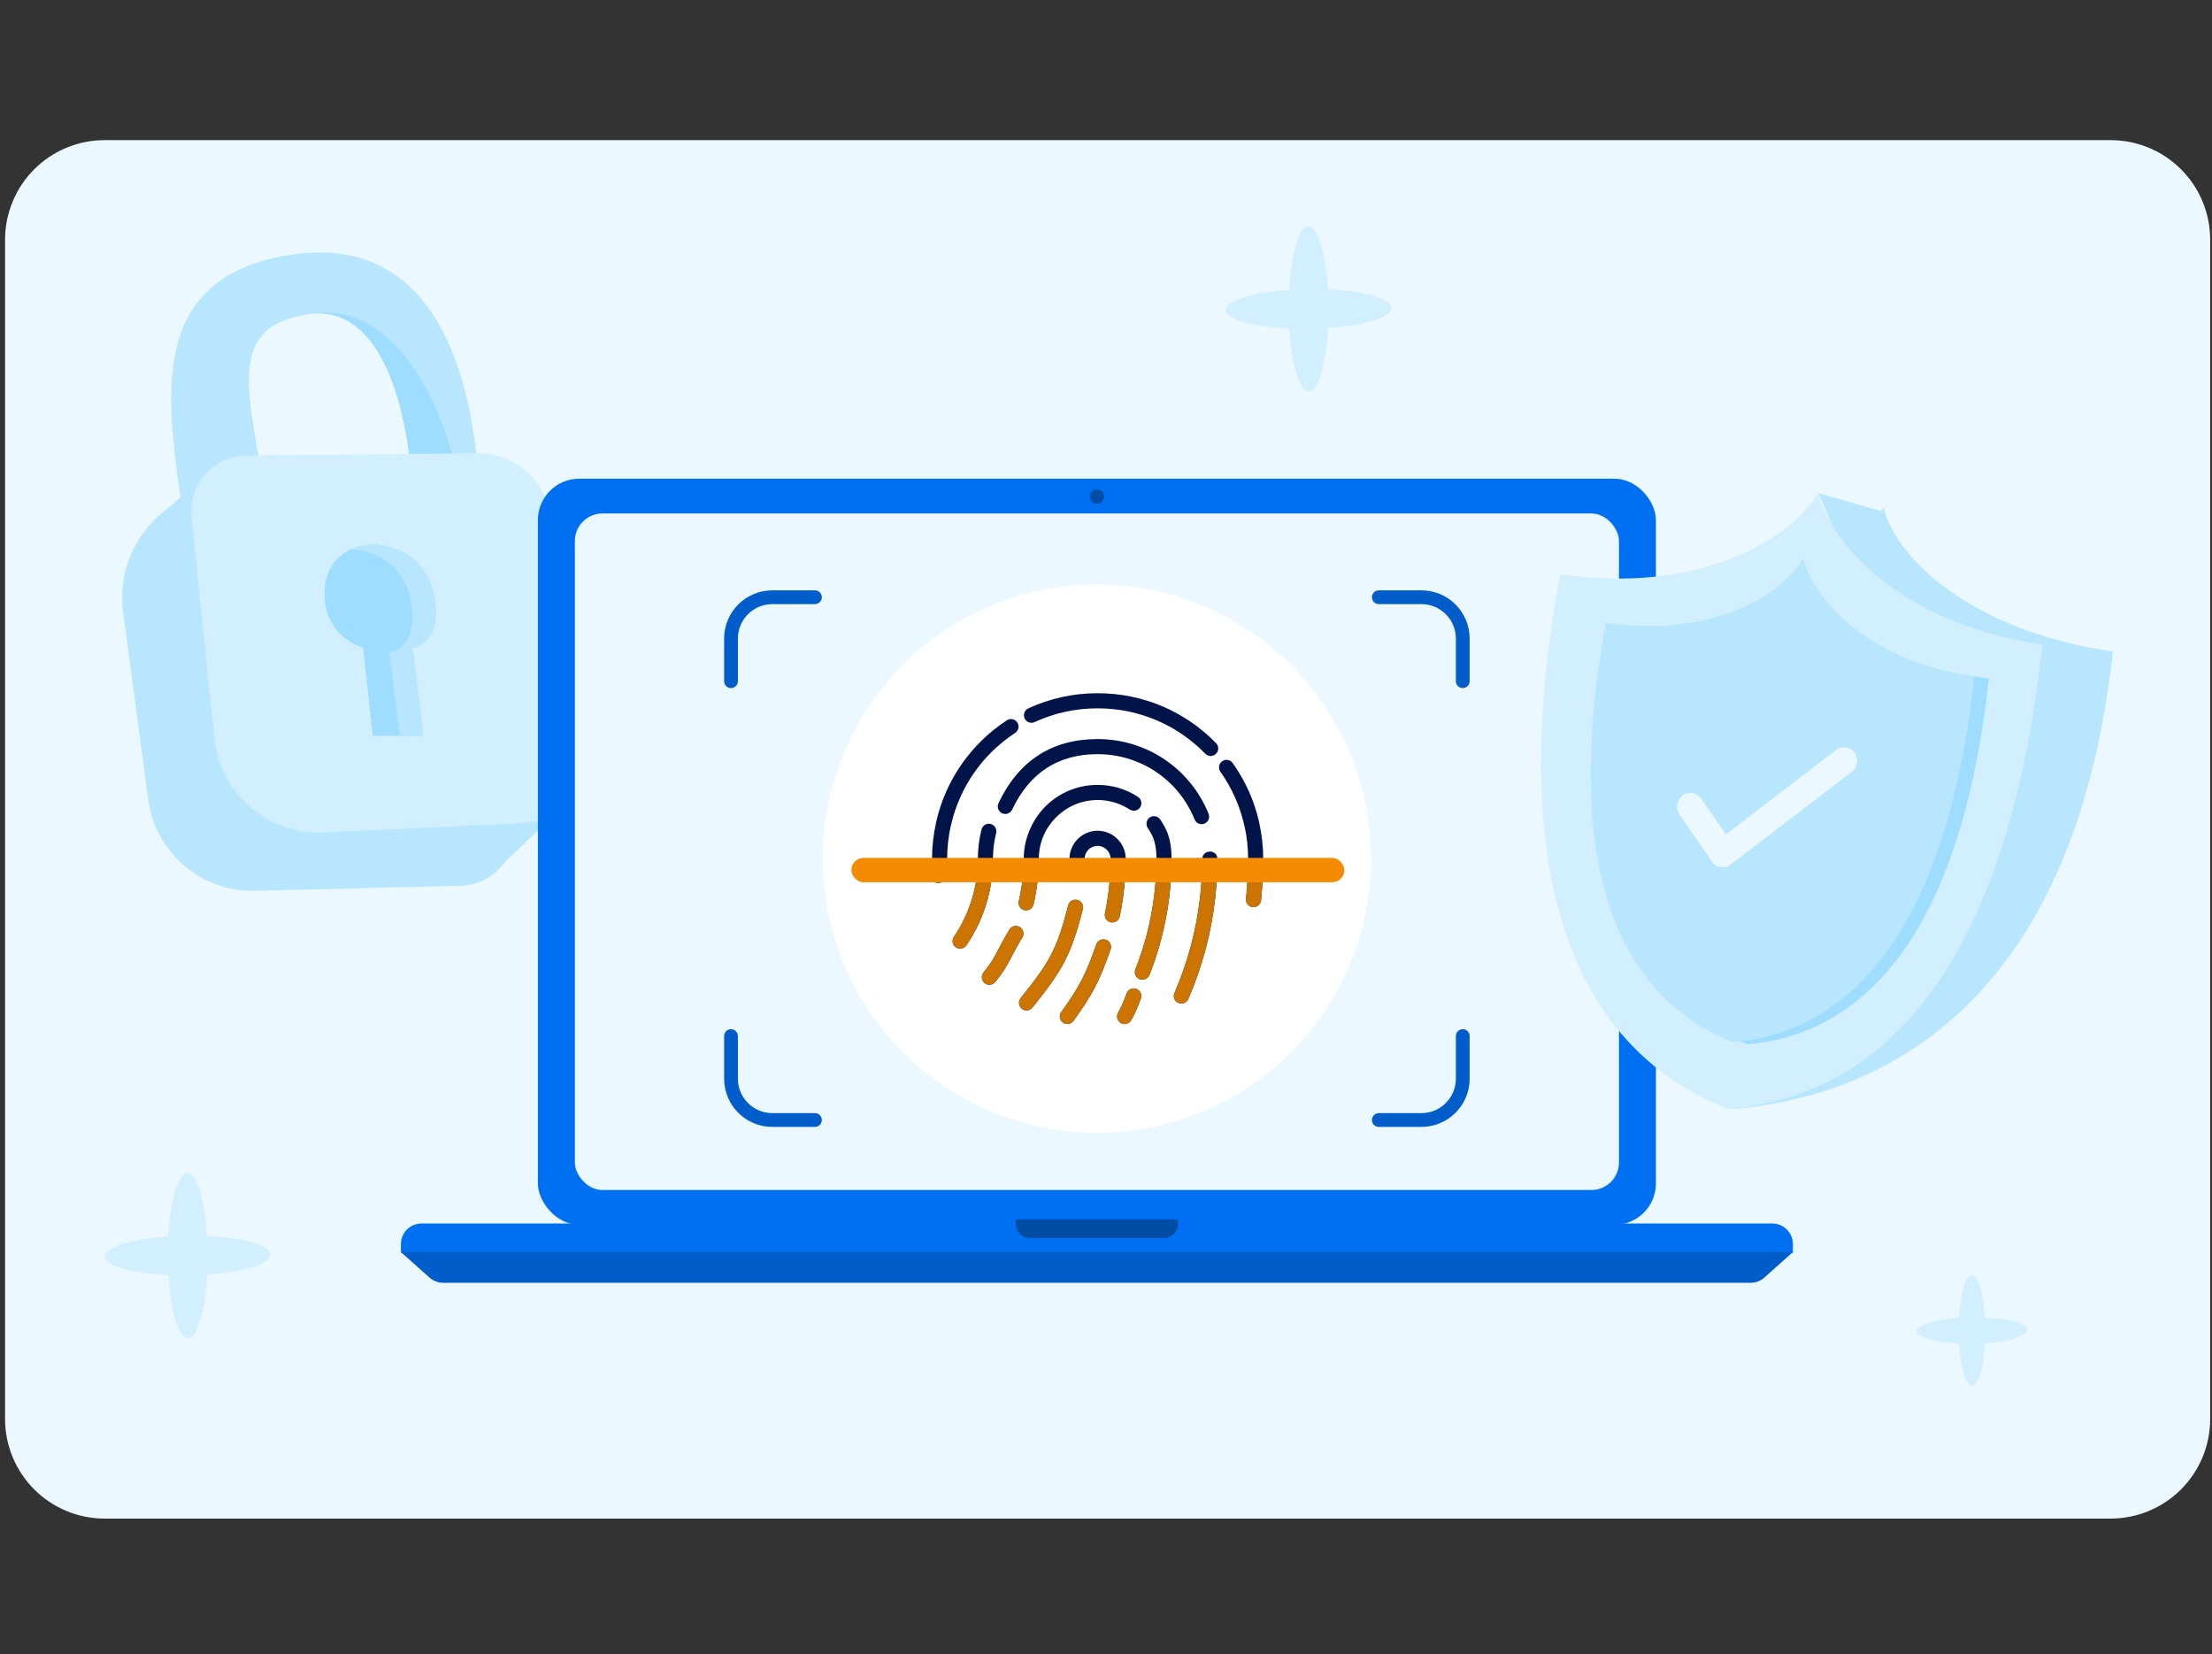 <svg width="321" height="240" viewBox="0 0 321 240" fill="none" xmlns="http://www.w3.org/2000/svg">
<rect x="0" y="0" width="321" height="240" fill="#333333" stroke="none"/>
<path d="M306.282 20.334H15.189C13.291 20.332 11.412 20.704 9.659 21.429C7.905 22.154 6.312 23.218 4.969 24.559C3.627 25.9 2.562 27.492 1.836 29.245C1.109 30.998 0.735 32.877 0.735 34.774V205.881C0.735 209.714 2.258 213.39 4.969 216.101C7.679 218.811 11.355 220.334 15.189 220.334H306.282C310.115 220.334 313.792 218.811 316.502 216.101C319.213 213.39 320.735 209.714 320.735 205.881V34.774C320.735 32.877 320.361 30.998 319.635 29.245C318.908 27.492 317.844 25.9 316.501 24.559C315.159 23.218 313.566 22.154 311.812 21.429C310.059 20.704 308.179 20.332 306.282 20.334Z" fill="#EBF8FF"/>
<path d="M42.459 36.93C20.233 40.194 24.568 59.341 26.576 75.09C30.758 77.983 39.717 81.32 38.305 71.299C36.328 57.281 32.366 47.241 44.985 45.574C56.412 44.065 59.596 62.453 59.819 71.657L69.526 71.223C68.922 57.719 64.685 33.666 42.459 36.93Z" fill="#B8E6FF"/>
<path d="M17.878 88.864C16.521 78.72 24.884 69.917 35.085 70.753L62.64 73.01C66.471 73.323 69.55 76.294 70.001 80.111L74.653 119.496C75.211 124.22 71.585 128.4 66.83 128.517L37.022 129.246C29.229 129.437 22.542 123.728 21.509 116.001L17.878 88.864Z" fill="#B8E6FF"/>
<path d="M31.272 67.551L22.376 75.607L33.756 75.949L31.272 67.551Z" fill="#B8E6FF"/>
<path d="M82.489 116.287L71.204 127.051L73.185 119.852L82.489 116.287Z" fill="#B8E6FF"/>
<path fill-rule="evenodd" clip-rule="evenodd" d="M66.701 71.349C66.594 70.236 66.315 68.754 65.836 66.842C62.47 53.421 54.595 44.333 46.23 45.486C55.651 45.429 58.971 59.637 59.678 68.908C60.546 69.885 61.377 70.785 62.143 71.552L66.701 71.349Z" fill="#9EDDFF"/>
<path d="M27.787 74.99C27.298 70.257 30.985 66.129 35.743 66.084L69.253 65.762C74.456 65.712 78.939 69.415 79.874 74.533L85.77 106.818C86.931 113.179 82.224 119.108 75.765 119.419L47.036 120.8C38.936 121.19 31.943 115.181 31.109 107.114L27.787 74.99Z" fill="#D1EFFF"/>
<path d="M54.101 106.761L52.692 93.962C50.891 93.492 47.255 91.355 47.114 86.564C46.938 80.575 51.415 79.02 54.063 79.019C56.982 79.019 62.086 80.575 63.084 87.034C63.883 92.2 61.264 93.805 59.855 93.962L61.44 106.761H54.101Z" fill="#9EDDFF"/>
<path fill-rule="evenodd" clip-rule="evenodd" d="M50.888 79.715C53.832 79.778 58.749 81.4 59.727 87.727C60.526 92.894 57.907 94.499 56.498 94.655L57.997 106.761H61.44L59.855 93.962C61.264 93.805 63.882 92.2 63.084 87.034C62.086 80.575 56.982 79.019 54.063 79.019C53.136 79.02 51.985 79.21 50.888 79.715Z" fill="#B8E6FF"/>
<path d="M58.178 180.516C58.178 178.859 59.521 177.516 61.178 177.516H257.185C258.841 177.516 260.185 178.859 260.185 180.516V181.75H58.178V180.516Z" fill="#0070F2"/>
<path d="M62.324 185.359C62.874 185.85 63.585 186.121 64.322 186.121H254.04C254.777 186.121 255.488 185.85 256.038 185.359L260.185 181.657H58.178L62.324 185.359Z" fill="#005DC9"/>
<rect x="78.058" y="69.455" width="162.246" height="108.249" rx="6" fill="#0070F2"/>
<path d="M159.181 73.077C159.755 73.077 160.22 72.611 160.22 72.037C160.22 71.462 159.755 70.996 159.181 70.996C158.608 70.996 158.143 71.462 158.143 72.037C158.143 72.611 158.608 73.077 159.181 73.077Z" fill="#004DA5"/>
<rect x="83.422" y="74.5" width="151.518" height="98.159" rx="4" fill="#EBF8FF"/>
<path d="M147.43 176.912H170.933V177.632C170.933 178.736 170.038 179.632 168.933 179.632H149.43C148.325 179.632 147.43 178.736 147.43 177.632V176.912Z" fill="#004DA5"/>
<path fill-rule="evenodd" clip-rule="evenodd" d="M105.083 92.652C105.083 88.786 108.217 85.652 112.083 85.652H118.264C118.816 85.652 119.263 86.1 119.263 86.652C119.263 87.204 118.816 87.652 118.264 87.652H112.083C109.321 87.652 107.082 89.89 107.082 92.652V98.833C107.082 99.385 106.635 99.832 106.083 99.832C105.531 99.832 105.083 99.385 105.083 98.833V92.652Z" fill="#005DC9"/>
<path fill-rule="evenodd" clip-rule="evenodd" d="M105.083 156.504C105.083 160.37 108.217 163.504 112.083 163.504H118.264C118.816 163.504 119.263 163.056 119.263 162.504C119.263 161.952 118.816 161.505 118.264 161.505H112.083C109.321 161.505 107.082 159.266 107.082 156.504V150.323C107.082 149.771 106.635 149.324 106.083 149.324C105.531 149.324 105.083 149.771 105.083 150.323V156.504Z" fill="#005DC9"/>
<path fill-rule="evenodd" clip-rule="evenodd" d="M213.272 92.652C213.272 88.786 210.138 85.652 206.272 85.652H200.091C199.539 85.652 199.092 86.1 199.092 86.652C199.092 87.204 199.539 87.652 200.091 87.652H206.272C209.034 87.652 211.273 89.89 211.273 92.652V98.833C211.273 99.385 211.72 99.832 212.272 99.832C212.824 99.832 213.272 99.385 213.272 98.833V92.652Z" fill="#005DC9"/>
<path fill-rule="evenodd" clip-rule="evenodd" d="M213.272 156.504C213.272 160.37 210.138 163.504 206.272 163.504H200.091C199.539 163.504 199.092 163.056 199.092 162.504C199.092 161.952 199.539 161.505 200.091 161.505H206.272C209.034 161.505 211.273 159.266 211.273 156.504V150.323C211.273 149.771 211.72 149.324 212.272 149.324C212.824 149.324 213.272 149.771 213.272 150.323V156.504Z" fill="#005DC9"/>
<circle cx="159.177" cy="124.578" r="39.781" fill="white"/>
<path fill-rule="evenodd" clip-rule="evenodd" d="M159.282 100.58C165.808 100.58 171.917 103.153 176.476 107.822H176.475C176.898 108.257 176.892 108.95 176.459 109.372C176.244 109.581 175.977 109.684 175.692 109.684C175.406 109.684 175.122 109.572 174.908 109.355C170.763 105.11 165.214 102.772 159.281 102.772C156.089 102.772 153.015 103.445 150.144 104.77C149.595 105.021 148.945 104.786 148.69 104.234C148.439 103.686 148.677 103.034 149.225 102.78C152.387 101.321 155.771 100.58 159.282 100.58ZM175.389 118.074C172.715 111.487 166.392 107.231 159.283 107.231C155.985 107.231 153.112 108.011 150.697 109.575C148.282 111.138 146.346 113.47 144.897 116.537C144.636 117.086 144.875 117.739 145.419 117.996H145.42C145.964 118.253 146.62 118.024 146.879 117.474C148.149 114.782 149.826 112.774 151.887 111.437C153.947 110.102 156.412 109.422 159.283 109.422C165.496 109.422 171.02 113.139 173.359 118.897C173.531 119.327 173.945 119.581 174.373 119.581C174.509 119.581 174.651 119.555 174.786 119.5C175.346 119.272 175.615 118.633 175.388 118.073L175.389 118.074ZM182.741 119.418V119.422L182.743 119.42C183.115 121.111 183.314 122.854 183.314 124.608C183.314 126.494 183.217 128.392 183.033 130.245C183.032 130.259 183.03 130.274 183.029 130.293V130.308L183.027 130.327L182.995 130.637V130.639V130.641C182.931 131.199 182.46 131.616 181.907 131.616C181.866 131.616 181.826 131.614 181.785 131.609H181.784C181.18 131.544 180.75 131 180.815 130.4L180.839 130.165L180.849 130.069C181.029 128.272 181.122 126.435 181.122 124.607C181.122 123.002 180.946 121.405 180.603 119.857H180.596L180.529 119.575C179.885 116.837 178.737 114.281 177.1 111.975C176.749 111.481 176.865 110.798 177.357 110.448H177.358C177.847 110.1 178.535 110.21 178.885 110.708C178.887 110.709 178.887 110.71 178.887 110.71C180.725 113.298 182.014 116.173 182.714 119.255C182.724 119.3 182.729 119.343 182.733 119.37L182.733 119.374C182.736 119.397 182.739 119.409 182.741 119.418ZM162.952 130.367C162.827 131.243 162.672 132.111 162.492 132.968L162.493 132.966C162.386 133.483 161.928 133.835 161.423 133.835C161.352 133.835 161.276 133.828 161.199 133.813H161.196H161.194C160.602 133.688 160.223 133.106 160.348 132.514C160.51 131.739 160.648 130.953 160.763 130.158C160.767 130.132 160.771 130.108 160.774 130.093C160.779 130.073 160.78 130.064 160.78 130.064V130.06V130.057C161.037 128.265 161.167 126.434 161.167 124.609C161.167 123.57 160.296 122.725 159.281 122.725C158.267 122.725 157.436 123.531 157.398 124.536L157.399 124.539C157.401 124.562 157.403 124.585 157.403 124.609V124.611V124.613L157.397 125.216V125.219V125.221C157.385 125.776 156.911 126.352 156.278 126.292C155.673 126.282 155.194 125.78 155.205 125.179L155.209 124.694C155.207 124.667 155.205 124.64 155.205 124.611C155.205 122.363 157.034 120.533 159.282 120.533C161.53 120.533 163.361 122.363 163.361 124.611C163.361 126.501 163.224 128.399 162.963 130.257V130.26V130.263C162.962 130.268 162.961 130.276 162.959 130.302L162.957 130.312L162.957 130.313L162.956 130.326L162.956 130.326C162.955 130.337 162.954 130.349 162.952 130.361V130.364V130.367ZM156.345 130.577C156.929 130.727 157.285 131.321 157.136 131.909V131.908C156.272 135.3 155.516 137.542 154.433 139.607C153.353 141.668 151.953 143.537 149.827 146.188C149.609 146.458 149.292 146.598 148.972 146.598C148.733 146.598 148.489 146.519 148.288 146.356H148.287C147.816 145.977 147.742 145.288 148.119 144.818C150.198 142.226 151.501 140.485 152.496 138.587C153.489 136.691 154.182 134.623 155.013 131.369C155.159 130.787 155.747 130.421 156.345 130.577ZM160.495 136.354H160.494H160.492C159.916 136.148 159.295 136.46 159.096 137.026C157.547 141.441 156.651 143.168 154.005 146.837C153.652 147.328 153.758 148.011 154.249 148.366H154.25C154.446 148.509 154.671 148.574 154.892 148.574C155.229 148.574 155.567 148.417 155.781 148.12C158.542 144.292 159.554 142.342 161.165 137.75C161.364 137.181 161.066 136.555 160.495 136.354ZM147.317 106.341C147.824 106.009 147.963 105.327 147.632 104.823C147.298 104.314 146.619 104.175 146.113 104.508C140.879 107.944 137.235 113.182 135.853 119.256C135.841 119.306 135.835 119.353 135.832 119.379C135.829 119.393 135.828 119.403 135.827 119.41L135.826 119.418V119.422C135.452 121.114 135.255 122.856 135.255 124.608C135.255 125.359 135.195 126.114 135.078 126.846C134.98 127.445 135.385 128.004 135.978 128.103H135.981H135.985C136.046 128.114 136.104 128.118 136.161 128.118C136.69 128.118 137.154 127.735 137.243 127.197C137.378 126.345 137.45 125.476 137.45 124.608C137.45 123.004 137.625 121.405 137.968 119.857H137.972L138.039 119.576C139.324 114.129 142.608 109.432 147.318 106.34L147.317 106.341ZM175.594 123.554C175.849 123.555 176.119 123.636 176.329 123.818L176.327 123.816C176.543 124.003 176.67 124.278 176.66 124.609C176.659 126.469 176.555 128.338 176.355 130.168L176.349 130.237L176.347 130.252C176.347 130.258 176.346 130.266 176.346 130.275L176.345 130.284C176.344 130.297 176.343 130.312 176.341 130.328V130.331V130.333C175.776 135.38 174.464 140.296 172.44 144.943C172.26 145.356 171.856 145.601 171.436 145.601C171.288 145.601 171.141 145.573 170.996 145.509C170.442 145.267 170.191 144.622 170.433 144.067C172.355 139.656 173.603 134.99 174.149 130.196L174.151 130.173C174.152 130.163 174.154 130.153 174.155 130.144L174.189 129.838H174.19C174.374 128.113 174.468 126.354 174.468 124.609V124.602V124.596C174.48 124.258 174.629 123.987 174.852 123.806C175.068 123.632 175.338 123.554 175.594 123.554ZM143.339 130.405L143.339 130.405L143.344 130.381C143.349 130.357 143.356 130.331 143.363 130.302C143.85 128.456 144.102 126.545 144.102 124.61C144.102 124.584 144.1 124.56 144.098 124.535L144.098 124.532C144.103 123.297 144.26 122.068 144.558 120.881C144.708 120.295 144.352 119.702 143.769 119.554H143.766H143.763C143.162 119.396 142.578 119.772 142.435 120.348V120.349C142.084 121.736 141.907 123.17 141.907 124.611C141.907 124.639 141.908 124.669 141.911 124.699C141.904 126.446 141.671 128.173 141.224 129.841H141.219L141.143 130.107C140.554 132.179 139.647 134.137 138.43 135.919C138.091 136.419 138.219 137.102 138.717 137.444C138.907 137.573 139.122 137.634 139.335 137.634C139.684 137.634 140.028 137.468 140.242 137.156C141.631 135.117 142.665 132.879 143.316 130.503V130.5C143.325 130.466 143.332 130.433 143.339 130.405ZM168.588 119.238L168.625 119.298L168.626 119.299L168.959 119.86C169.635 121.088 170.012 122.446 170.012 124.611C170.012 126.491 169.89 128.391 169.662 130.258C169.661 130.266 169.66 130.277 169.658 130.298C169.657 130.309 169.656 130.324 169.655 130.338L169.654 130.344V130.351C169.175 134.157 168.214 137.895 166.8 141.455C166.628 141.885 166.216 142.146 165.782 142.146C165.643 142.146 165.509 142.119 165.382 142.071L165.379 142.068H165.376C164.813 141.843 164.539 141.207 164.763 140.644C166.097 137.283 167.006 133.754 167.464 130.16C167.466 130.14 167.47 130.124 167.472 130.115C167.475 130.103 167.475 130.102 167.476 130.099L167.476 130.095C167.477 130.09 167.478 130.086 167.479 130.083L167.479 130.083L167.479 130.082C167.48 130.079 167.48 130.076 167.48 130.074C167.707 128.266 167.821 126.43 167.821 124.61C167.821 123.48 167.707 122.662 167.495 121.981C167.285 121.302 166.974 120.742 166.555 120.132C166.494 120.044 166.453 119.951 166.425 119.861C166.305 119.473 166.439 119.138 166.439 119.138C166.508 118.936 166.637 118.746 166.838 118.608C167.338 118.266 168.02 118.394 168.36 118.891C168.418 118.974 168.471 119.056 168.523 119.137L168.533 119.152C168.551 119.181 168.569 119.21 168.588 119.238ZM163.49 144.145C163.69 143.576 164.311 143.271 164.884 143.472L164.886 143.476C165.456 143.675 165.759 144.299 165.558 144.872C165.152 146.031 164.697 147.058 164.167 148.013C163.967 148.373 163.592 148.576 163.208 148.576C163.025 148.576 162.845 148.53 162.682 148.443L162.678 148.44L162.675 148.438C162.148 148.143 161.957 147.475 162.251 146.946C162.717 146.107 163.122 145.191 163.49 144.145ZM165.138 115.616C163.396 114.481 161.371 113.88 159.284 113.88C155.563 113.88 152.159 115.768 150.182 118.928C150.132 119.01 150.09 119.093 150.055 119.161L150.049 119.174C150.024 119.225 150.002 119.267 149.98 119.308L149.973 119.319C149.969 119.326 149.964 119.334 149.961 119.341L149.673 119.857H149.688C148.956 121.328 148.558 122.947 148.558 124.608C148.558 124.64 148.56 124.674 148.563 124.711C148.557 126.484 148.37 128.258 148.012 129.982C148.008 129.997 148.004 130.013 148.001 130.028C147.997 130.043 147.994 130.059 147.99 130.074C147.987 130.086 147.985 130.097 147.984 130.106C147.981 130.114 147.98 130.12 147.979 130.125L147.979 130.125V130.13L147.977 130.136C147.936 130.335 147.892 130.531 147.845 130.727C147.705 131.315 148.065 131.908 148.654 132.05L148.661 132.052H148.669C148.743 132.068 148.825 132.08 148.913 132.08C149.41 132.08 149.856 131.743 149.978 131.242C150.042 130.974 150.101 130.705 150.158 130.432V130.43C150.165 130.396 150.17 130.364 150.173 130.341L150.175 130.326C150.178 130.301 150.18 130.288 150.182 130.277C150.559 128.422 150.757 126.515 150.757 124.609C150.757 124.58 150.755 124.546 150.752 124.511C150.77 122.941 151.215 121.416 152.043 120.09C152.085 120.022 152.135 119.956 152.195 119.877C152.2 119.871 152.204 119.865 152.208 119.859H152.213L152.321 119.704C153.926 117.427 156.487 116.073 159.286 116.073C160.946 116.073 162.557 116.551 163.941 117.454V117.455C164.448 117.782 165.126 117.643 165.457 117.134C165.787 116.627 165.643 115.947 165.138 115.617V115.616ZM147.989 134.51C148.505 134.826 148.67 135.498 148.358 136.016L148.357 136.014C147.643 137.192 147.218 138.01 146.839 138.738L146.837 138.741C146.224 139.921 145.732 140.866 144.43 142.473C144.213 142.742 143.896 142.88 143.578 142.88C143.339 142.88 143.092 142.802 142.889 142.636H142.888L142.887 142.635C142.419 142.254 142.345 141.565 142.726 141.096C143.89 139.66 144.284 138.903 144.89 137.737L144.894 137.73L144.918 137.684C145.303 136.944 145.745 136.096 146.483 134.879C146.798 134.36 147.471 134.2 147.987 134.508L147.988 134.51H147.989Z" fill="#00144A"/>
<path fill-rule="evenodd" clip-rule="evenodd" d="M174.446 126.082H176.638C176.597 127.452 176.502 128.82 176.355 130.168L176.349 130.237L176.347 130.251C176.347 130.258 176.346 130.265 176.346 130.274L176.345 130.283L176.345 130.284C176.344 130.297 176.343 130.312 176.341 130.328V130.33V130.332C175.776 135.38 174.464 140.295 172.44 144.942C172.26 145.356 171.856 145.6 171.436 145.6C171.288 145.6 171.141 145.572 170.996 145.509C170.442 145.267 170.191 144.621 170.433 144.067C172.355 139.656 173.603 134.99 174.149 130.196L174.151 130.173C174.152 130.162 174.154 130.153 174.155 130.144L174.189 129.838H174.19C174.323 128.597 174.408 127.34 174.446 126.082ZM141.858 126.082H144.054C143.959 127.513 143.726 128.925 143.363 130.302C143.356 130.331 143.349 130.357 143.344 130.38L143.339 130.405L143.339 130.405C143.332 130.433 143.325 130.466 143.316 130.5V130.503C142.665 132.878 141.631 135.117 140.242 137.156C140.028 137.468 139.684 137.634 139.335 137.634C139.122 137.634 138.907 137.573 138.717 137.443C138.219 137.102 138.091 136.419 138.43 135.919C139.647 134.136 140.554 132.179 141.143 130.107L141.219 129.841H141.224C141.553 128.615 141.765 127.356 141.858 126.082ZM183.294 126.082C183.257 127.479 183.169 128.874 183.033 130.244C183.032 130.258 183.03 130.273 183.029 130.293V130.308L183.027 130.326L182.995 130.636V130.639V130.641C182.931 131.199 182.46 131.616 181.907 131.616C181.866 131.616 181.826 131.613 181.785 131.609H181.784C181.18 131.543 180.75 131 180.815 130.4L180.839 130.165L180.849 130.069C180.981 128.755 181.066 127.42 181.102 126.082H183.294ZM135.179 126.082H137.382C137.348 126.456 137.302 126.828 137.243 127.197C137.154 127.735 136.69 128.118 136.161 128.118C136.104 128.118 136.046 128.114 135.985 128.103H135.981H135.978C135.385 128.004 134.98 127.445 135.078 126.846C135.118 126.594 135.152 126.339 135.179 126.082ZM148.522 126.082H150.718C150.643 127.495 150.462 128.9 150.182 130.277C150.18 130.287 150.178 130.3 150.175 130.326L150.173 130.34C150.17 130.364 150.165 130.396 150.158 130.43V130.432C150.101 130.704 150.042 130.974 149.978 131.242C149.856 131.743 149.41 132.08 148.913 132.08C148.825 132.08 148.743 132.068 148.669 132.052H148.661L148.654 132.05C148.065 131.908 147.705 131.315 147.845 130.727C147.892 130.531 147.936 130.335 147.977 130.136L147.979 130.13V130.125L147.979 130.125C147.98 130.119 147.981 130.114 147.984 130.105C147.985 130.097 147.987 130.086 147.99 130.074C147.994 130.059 147.997 130.043 148.001 130.028C148.004 130.012 148.008 129.997 148.012 129.982C148.278 128.703 148.449 127.396 148.522 126.082ZM155.654 126.082H156.966C156.779 126.231 156.543 126.317 156.278 126.292C156.044 126.288 155.829 126.21 155.654 126.082ZM161.139 126.082H163.333C163.281 127.483 163.156 128.881 162.963 130.256V130.259V130.263C162.962 130.268 162.961 130.276 162.959 130.301L162.957 130.312L162.957 130.313L162.956 130.326L162.956 130.326C162.955 130.337 162.954 130.349 162.952 130.361V130.364V130.367C162.827 131.243 162.672 132.111 162.492 132.968L162.493 132.965C162.386 133.482 161.928 133.835 161.423 133.835C161.352 133.835 161.276 133.828 161.199 133.813H161.196H161.194C160.602 133.688 160.223 133.105 160.348 132.514C160.51 131.738 160.648 130.953 160.763 130.158C160.767 130.131 160.771 130.108 160.774 130.093C160.779 130.073 160.78 130.063 160.78 130.063V130.06V130.057C160.968 128.747 161.088 127.416 161.139 126.082ZM167.796 126.082H169.987C169.941 127.478 169.831 128.877 169.662 130.258C169.661 130.266 169.66 130.277 169.658 130.297C169.657 130.308 169.656 130.323 169.655 130.337L169.654 130.344V130.35C169.175 134.157 168.214 137.895 166.8 141.455C166.628 141.885 166.216 142.145 165.782 142.145C165.643 142.145 165.509 142.119 165.382 142.071L165.379 142.068H165.376C164.813 141.843 164.539 141.207 164.763 140.644C166.097 137.283 167.006 133.754 167.464 130.16C167.466 130.14 167.47 130.124 167.472 130.114C167.475 130.103 167.475 130.101 167.476 130.099L167.476 130.095C167.477 130.09 167.478 130.086 167.479 130.083L167.479 130.082L167.479 130.082C167.48 130.078 167.48 130.076 167.48 130.073C167.646 128.752 167.751 127.416 167.796 126.082ZM157.136 131.909C157.285 131.321 156.929 130.727 156.345 130.576C155.747 130.421 155.159 130.786 155.013 131.369C154.182 134.622 153.489 136.69 152.496 138.586C151.501 140.484 150.198 142.226 148.119 144.818C147.742 145.287 147.816 145.977 148.287 146.356H148.288C148.489 146.519 148.733 146.597 148.972 146.597C149.292 146.597 149.609 146.457 149.827 146.188C151.953 143.537 153.353 141.668 154.433 139.606C155.516 137.541 156.272 135.3 157.136 131.908V131.909ZM160.494 136.353H160.495C161.066 136.555 161.364 137.181 161.165 137.749C159.554 142.341 158.542 144.292 155.781 148.119C155.567 148.417 155.229 148.574 154.892 148.574C154.671 148.574 154.446 148.508 154.25 148.366H154.249C153.758 148.011 153.652 147.328 154.005 146.837C156.651 143.168 157.547 141.441 159.096 137.026C159.295 136.46 159.916 136.148 160.492 136.353H160.494ZM164.884 143.472C164.311 143.271 163.69 143.576 163.49 144.144C163.122 145.19 162.717 146.107 162.251 146.946C161.957 147.475 162.148 148.143 162.675 148.438L162.678 148.44L162.682 148.442C162.845 148.53 163.025 148.576 163.208 148.576C163.592 148.576 163.967 148.372 164.167 148.013C164.697 147.058 165.152 146.031 165.558 144.871C165.759 144.298 165.456 143.675 164.886 143.475L164.884 143.472ZM148.358 136.016C148.67 135.498 148.505 134.826 147.989 134.51H147.988L147.987 134.508C147.471 134.2 146.798 134.36 146.483 134.878C145.745 136.095 145.303 136.944 144.918 137.684L144.918 137.684L144.894 137.73L144.89 137.736L144.89 137.736C144.284 138.902 143.89 139.659 142.726 141.096C142.345 141.564 142.419 142.254 142.887 142.635L142.888 142.636H142.889C143.092 142.802 143.339 142.88 143.578 142.88C143.896 142.88 144.213 142.742 144.43 142.473C145.732 140.865 146.224 139.921 146.837 138.741L146.839 138.738C147.218 138.009 147.643 137.191 148.357 136.014L148.358 136.016Z" fill="#CC7400"/>
<rect x="123.548" y="124.469" width="71.543" height="3.541" rx="1.771" fill="#F58B00"/>
<path d="M39.238 182.025C39.238 180.667 35.295 179.58 30.027 179.333C29.726 174.071 28.566 170.159 27.208 170.162C25.849 170.165 24.72 174.107 24.431 179.396C19.148 179.757 15.22 180.938 15.238 182.299C15.256 183.66 19.181 184.748 24.449 184.992C24.765 190.253 25.91 194.165 27.265 194.162C28.62 194.159 29.756 190.217 30.045 184.928C35.328 184.567 39.253 183.386 39.238 182.025Z" fill="#D1EFFF"/>
<path d="M294.169 192.95C294.169 192.044 291.54 191.319 288.028 191.155C287.828 187.647 287.054 185.039 286.149 185.041C285.243 185.043 284.49 187.671 284.297 191.197C280.775 191.438 278.157 192.225 278.169 193.132C278.181 194.04 280.798 194.765 284.31 194.927C284.52 198.435 285.283 201.043 286.187 201.041C287.091 201.039 287.848 198.411 288.04 194.885C291.562 194.644 294.179 193.857 294.169 192.95Z" fill="#D1EFFF"/>
<path d="M201.904 44.691C201.904 43.333 197.961 42.246 192.693 41.999C192.392 36.737 191.233 32.825 189.874 32.828C188.516 32.831 187.386 36.773 187.097 42.062C181.814 42.423 177.886 43.604 177.904 44.965C177.922 46.326 181.847 47.414 187.115 47.658C187.431 52.919 188.576 56.831 189.931 56.828C191.287 56.825 192.422 52.883 192.712 47.594C197.995 47.233 201.919 46.052 201.904 44.691Z" fill="#D1EFFF"/>
<path d="M236.6 84.336C256.894 87.291 269.217 80.377 273.306 73.645C275.305 81.263 286.319 91.575 306.612 94.53C300.34 152.156 265.914 159.632 251.737 160.876C238.504 155.64 226.179 141.358 236.6 84.336Z" fill="#B8E6FF"/>
<path d="M263.909 71.553L273.172 74.205L268.409 82.282L263.909 71.553Z" fill="#B8E6FF"/>
<path d="M226.398 83.313C246.691 86.267 259.768 78.295 263.856 71.563C265.856 79.181 276.116 90.552 296.409 93.507C290.137 151.133 265.023 159.675 250.846 160.919C237.612 155.684 215.976 140.335 226.398 83.313Z" fill="#D1EFFF"/>
<path d="M235.138 90.676C250.64 92.934 257.479 93.984 260.625 88.685C262.116 94.605 272.915 96.177 288.189 98.401L288.622 98.464C283.649 143.734 264.425 150.52 253.585 151.541C243.485 147.471 226.995 135.485 235.138 90.676Z" fill="#9EDDFF"/>
<path d="M233.028 90.368C248.531 92.625 258.551 86.324 261.698 81.025C263.202 87.001 271.01 95.898 286.512 98.155C281.539 143.426 262.316 150.211 251.475 151.232C241.376 147.162 224.885 135.177 233.028 90.368Z" fill="#B8E6FF"/>
<path fill-rule="evenodd" clip-rule="evenodd" d="M269.131 109.233C269.745 110.121 269.547 111.372 268.69 112.028L251.119 125.455C250.262 126.11 249.069 125.922 248.455 125.034L243.737 118.214C243.123 117.327 243.32 116.075 244.178 115.42C245.036 114.765 246.229 114.953 246.843 115.841L250.449 121.053L266.466 108.813C267.323 108.157 268.517 108.346 269.131 109.233Z" fill="#EBF8FF"/>
</svg>
